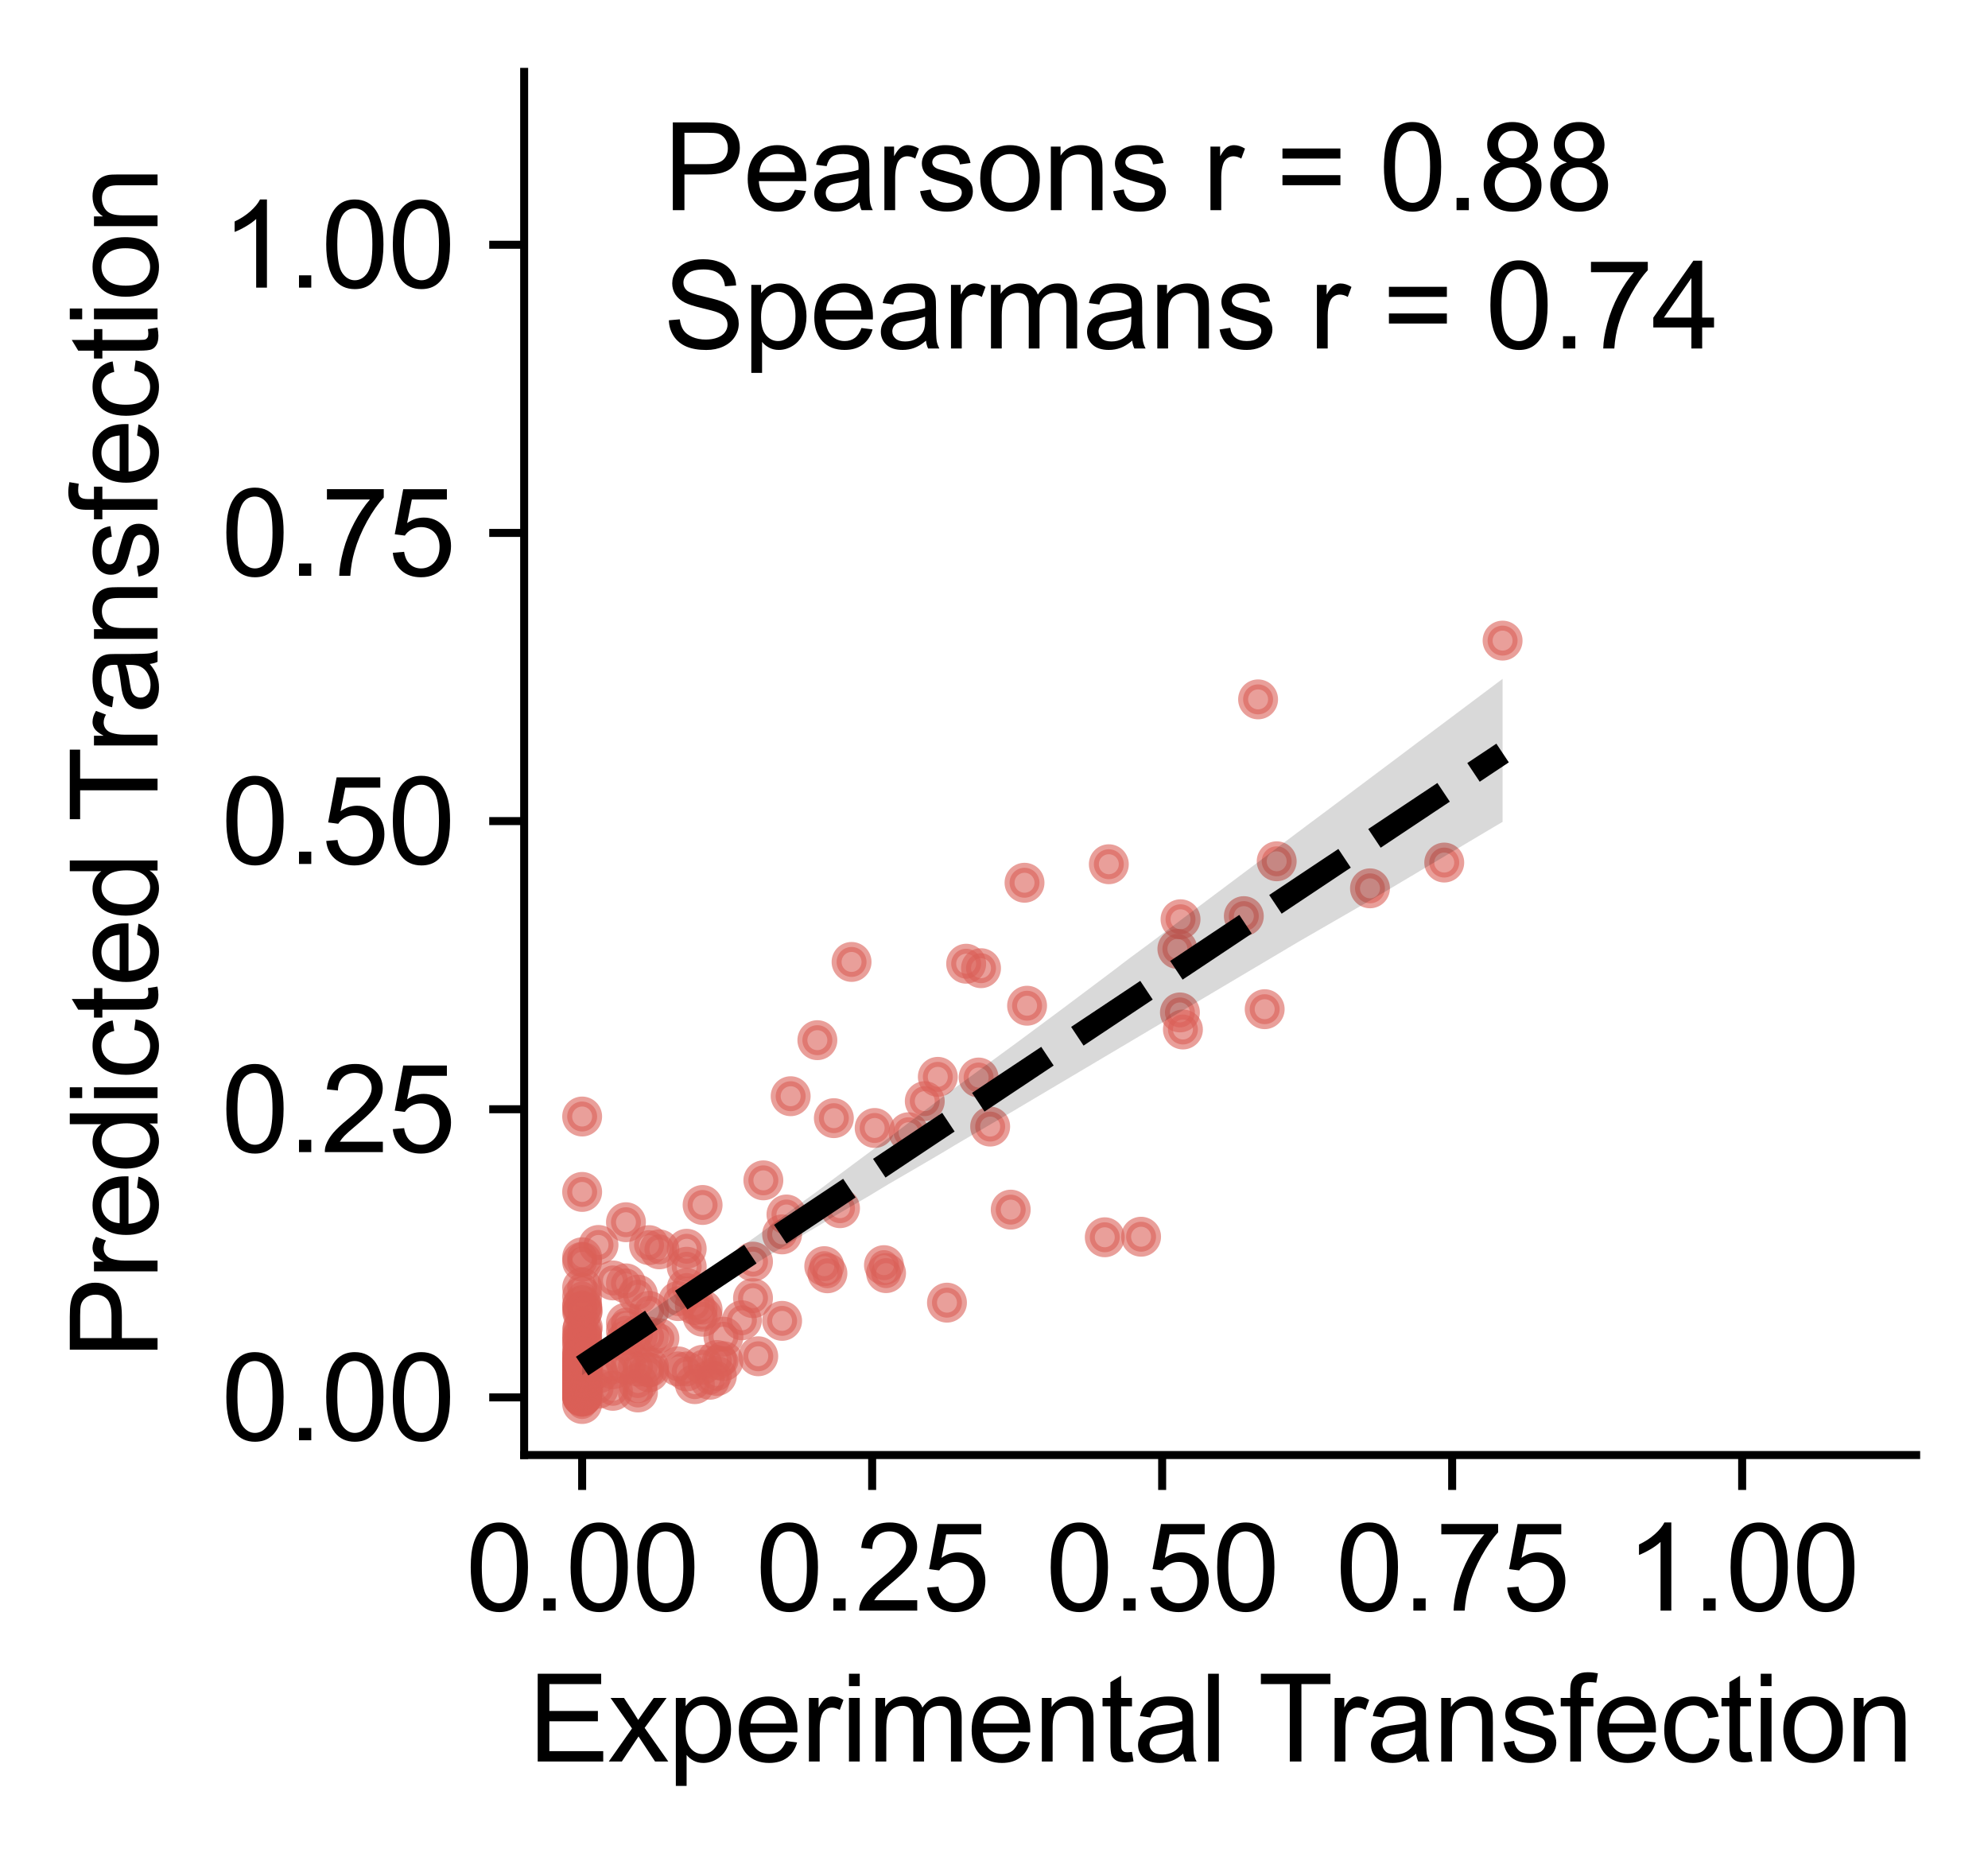 <?xml version="1.0" encoding="utf-8" standalone="no"?>
<!DOCTYPE svg PUBLIC "-//W3C//DTD SVG 1.1//EN"
  "http://www.w3.org/Graphics/SVG/1.1/DTD/svg11.dtd">
<svg xmlns:xlink="http://www.w3.org/1999/xlink" width="199.227pt" height="186.095pt" viewBox="0 0 199.227 186.095" xmlns="http://www.w3.org/2000/svg" version="1.1">
 <defs>
  <style type="text/css">*{stroke-linejoin: round; stroke-linecap: butt}</style>
 </defs>
 <g id="figure_1">
  <g id="patch_1">
   <path d="M 0 186.095 
L 199.227 186.095 
L 199.227 0 
L 0 0 
L 0 186.095 
z
" style="fill: none"/>
  </g>
  <g id="axes_1">
   <g id="patch_2">
    <path d="M 52.528 145.8 
L 192.028 145.8 
L 192.028 7.2 
L 52.528 7.2 
L 52.528 145.8 
z
" style="fill: none"/>
   </g>
   <g id="PathCollection_1">
    <defs>
     <path id="md184ac123b" d="M 0 1.5 
C 0.398 1.5 0.779 1.342 1.061 1.061 
C 1.342 0.779 1.5 0.398 1.5 0 
C 1.5 -0.398 1.342 -0.779 1.061 -1.061 
C 0.779 -1.342 0.398 -1.5 0 -1.5 
C -0.398 -1.5 -0.779 -1.342 -1.061 -1.061 
C -1.342 -0.779 -1.5 -0.398 -1.5 0 
C -1.5 0.398 -1.342 0.779 -1.061 1.061 
C -0.779 1.342 -0.398 1.5 0 1.5 
z
" style="stroke: #db5f57; stroke-opacity: 0.6"/>
    </defs>
    <g clip-path="url(#p831e518c09)">
     <use xlink:href="#md184ac123b" x="62.73" y="136.717" style="fill: #db5f57; fill-opacity: 0.6; stroke: #db5f57; stroke-opacity: 0.6"/>
     <use xlink:href="#md184ac123b" x="58.34" y="138.807" style="fill: #db5f57; fill-opacity: 0.6; stroke: #db5f57; stroke-opacity: 0.6"/>
     <use xlink:href="#md184ac123b" x="58.34" y="131.452" style="fill: #db5f57; fill-opacity: 0.6; stroke: #db5f57; stroke-opacity: 0.6"/>
     <use xlink:href="#md184ac123b" x="58.34" y="138.716" style="fill: #db5f57; fill-opacity: 0.6; stroke: #db5f57; stroke-opacity: 0.6"/>
     <use xlink:href="#md184ac123b" x="96.824" y="96.569" style="fill: #db5f57; fill-opacity: 0.6; stroke: #db5f57; stroke-opacity: 0.6"/>
     <use xlink:href="#md184ac123b" x="72.501" y="133.942" style="fill: #db5f57; fill-opacity: 0.6; stroke: #db5f57; stroke-opacity: 0.6"/>
     <use xlink:href="#md184ac123b" x="58.34" y="139.327" style="fill: #db5f57; fill-opacity: 0.6; stroke: #db5f57; stroke-opacity: 0.6"/>
     <use xlink:href="#md184ac123b" x="58.34" y="130.784" style="fill: #db5f57; fill-opacity: 0.6; stroke: #db5f57; stroke-opacity: 0.6"/>
     <use xlink:href="#md184ac123b" x="102.672" y="88.454" style="fill: #db5f57; fill-opacity: 0.6; stroke: #db5f57; stroke-opacity: 0.6"/>
     <use xlink:href="#md184ac123b" x="58.34" y="138.849" style="fill: #db5f57; fill-opacity: 0.6; stroke: #db5f57; stroke-opacity: 0.6"/>
     <use xlink:href="#md184ac123b" x="58.34" y="138.057" style="fill: #db5f57; fill-opacity: 0.6; stroke: #db5f57; stroke-opacity: 0.6"/>
     <use xlink:href="#md184ac123b" x="58.34" y="137.008" style="fill: #db5f57; fill-opacity: 0.6; stroke: #db5f57; stroke-opacity: 0.6"/>
     <use xlink:href="#md184ac123b" x="58.4" y="131.359" style="fill: #db5f57; fill-opacity: 0.6; stroke: #db5f57; stroke-opacity: 0.6"/>
     <use xlink:href="#md184ac123b" x="58.34" y="137.63" style="fill: #db5f57; fill-opacity: 0.6; stroke: #db5f57; stroke-opacity: 0.6"/>
     <use xlink:href="#md184ac123b" x="63.932" y="138.587" style="fill: #db5f57; fill-opacity: 0.6; stroke: #db5f57; stroke-opacity: 0.6"/>
     <use xlink:href="#md184ac123b" x="58.34" y="125.982" style="fill: #db5f57; fill-opacity: 0.6; stroke: #db5f57; stroke-opacity: 0.6"/>
     <use xlink:href="#md184ac123b" x="58.34" y="139.646" style="fill: #db5f57; fill-opacity: 0.6; stroke: #db5f57; stroke-opacity: 0.6"/>
     <use xlink:href="#md184ac123b" x="76.5" y="118.275" style="fill: #db5f57; fill-opacity: 0.6; stroke: #db5f57; stroke-opacity: 0.6"/>
     <use xlink:href="#md184ac123b" x="65.045" y="137.503" style="fill: #db5f57; fill-opacity: 0.6; stroke: #db5f57; stroke-opacity: 0.6"/>
     <use xlink:href="#md184ac123b" x="58.34" y="135.596" style="fill: #db5f57; fill-opacity: 0.6; stroke: #db5f57; stroke-opacity: 0.6"/>
     <use xlink:href="#md184ac123b" x="58.34" y="136.782" style="fill: #db5f57; fill-opacity: 0.6; stroke: #db5f57; stroke-opacity: 0.6"/>
     <use xlink:href="#md184ac123b" x="58.34" y="137.074" style="fill: #db5f57; fill-opacity: 0.6; stroke: #db5f57; stroke-opacity: 0.6"/>
     <use xlink:href="#md184ac123b" x="58.34" y="136.504" style="fill: #db5f57; fill-opacity: 0.6; stroke: #db5f57; stroke-opacity: 0.6"/>
     <use xlink:href="#md184ac123b" x="58.34" y="126.431" style="fill: #db5f57; fill-opacity: 0.6; stroke: #db5f57; stroke-opacity: 0.6"/>
     <use xlink:href="#md184ac123b" x="74.35" y="132.299" style="fill: #db5f57; fill-opacity: 0.6; stroke: #db5f57; stroke-opacity: 0.6"/>
     <use xlink:href="#md184ac123b" x="58.34" y="136.483" style="fill: #db5f57; fill-opacity: 0.6; stroke: #db5f57; stroke-opacity: 0.6"/>
     <use xlink:href="#md184ac123b" x="71.84" y="136.276" style="fill: #db5f57; fill-opacity: 0.6; stroke: #db5f57; stroke-opacity: 0.6"/>
     <use xlink:href="#md184ac123b" x="78.815" y="121.696" style="fill: #db5f57; fill-opacity: 0.6; stroke: #db5f57; stroke-opacity: 0.6"/>
     <use xlink:href="#md184ac123b" x="66.082" y="134.102" style="fill: #db5f57; fill-opacity: 0.6; stroke: #db5f57; stroke-opacity: 0.6"/>
     <use xlink:href="#md184ac123b" x="58.34" y="136.338" style="fill: #db5f57; fill-opacity: 0.6; stroke: #db5f57; stroke-opacity: 0.6"/>
     <use xlink:href="#md184ac123b" x="58.34" y="136.911" style="fill: #db5f57; fill-opacity: 0.6; stroke: #db5f57; stroke-opacity: 0.6"/>
     <use xlink:href="#md184ac123b" x="118.547" y="103.159" style="fill: #db5f57; fill-opacity: 0.6; stroke: #db5f57; stroke-opacity: 0.6"/>
     <use xlink:href="#md184ac123b" x="63.932" y="133.783" style="fill: #db5f57; fill-opacity: 0.6; stroke: #db5f57; stroke-opacity: 0.6"/>
     <use xlink:href="#md184ac123b" x="69.63" y="138.697" style="fill: #db5f57; fill-opacity: 0.6; stroke: #db5f57; stroke-opacity: 0.6"/>
     <use xlink:href="#md184ac123b" x="58.34" y="139.96" style="fill: #db5f57; fill-opacity: 0.6; stroke: #db5f57; stroke-opacity: 0.6"/>
     <use xlink:href="#md184ac123b" x="58.34" y="139.269" style="fill: #db5f57; fill-opacity: 0.6; stroke: #db5f57; stroke-opacity: 0.6"/>
     <use xlink:href="#md184ac123b" x="58.34" y="139.359" style="fill: #db5f57; fill-opacity: 0.6; stroke: #db5f57; stroke-opacity: 0.6"/>
     <use xlink:href="#md184ac123b" x="98.313" y="97.016" style="fill: #db5f57; fill-opacity: 0.6; stroke: #db5f57; stroke-opacity: 0.6"/>
     <use xlink:href="#md184ac123b" x="88.797" y="127.572" style="fill: #db5f57; fill-opacity: 0.6; stroke: #db5f57; stroke-opacity: 0.6"/>
     <use xlink:href="#md184ac123b" x="81.912" y="104.229" style="fill: #db5f57; fill-opacity: 0.6; stroke: #db5f57; stroke-opacity: 0.6"/>
     <use xlink:href="#md184ac123b" x="61.422" y="139.367" style="fill: #db5f57; fill-opacity: 0.6; stroke: #db5f57; stroke-opacity: 0.6"/>
     <use xlink:href="#md184ac123b" x="75.989" y="135.903" style="fill: #db5f57; fill-opacity: 0.6; stroke: #db5f57; stroke-opacity: 0.6"/>
     <use xlink:href="#md184ac123b" x="58.34" y="136.466" style="fill: #db5f57; fill-opacity: 0.6; stroke: #db5f57; stroke-opacity: 0.6"/>
     <use xlink:href="#md184ac123b" x="58.34" y="139.799" style="fill: #db5f57; fill-opacity: 0.6; stroke: #db5f57; stroke-opacity: 0.6"/>
     <use xlink:href="#md184ac123b" x="58.34" y="138.487" style="fill: #db5f57; fill-opacity: 0.6; stroke: #db5f57; stroke-opacity: 0.6"/>
     <use xlink:href="#md184ac123b" x="67.961" y="130.376" style="fill: #db5f57; fill-opacity: 0.6; stroke: #db5f57; stroke-opacity: 0.6"/>
     <use xlink:href="#md184ac123b" x="62.73" y="122.471" style="fill: #db5f57; fill-opacity: 0.6; stroke: #db5f57; stroke-opacity: 0.6"/>
     <use xlink:href="#md184ac123b" x="58.34" y="138.884" style="fill: #db5f57; fill-opacity: 0.6; stroke: #db5f57; stroke-opacity: 0.6"/>
     <use xlink:href="#md184ac123b" x="58.34" y="135.44" style="fill: #db5f57; fill-opacity: 0.6; stroke: #db5f57; stroke-opacity: 0.6"/>
     <use xlink:href="#md184ac123b" x="70.411" y="136.758" style="fill: #db5f57; fill-opacity: 0.6; stroke: #db5f57; stroke-opacity: 0.6"/>
     <use xlink:href="#md184ac123b" x="118.307" y="92.113" style="fill: #db5f57; fill-opacity: 0.6; stroke: #db5f57; stroke-opacity: 0.6"/>
     <use xlink:href="#md184ac123b" x="58.34" y="137.827" style="fill: #db5f57; fill-opacity: 0.6; stroke: #db5f57; stroke-opacity: 0.6"/>
     <use xlink:href="#md184ac123b" x="83.565" y="112.044" style="fill: #db5f57; fill-opacity: 0.6; stroke: #db5f57; stroke-opacity: 0.6"/>
     <use xlink:href="#md184ac123b" x="75.463" y="130.077" style="fill: #db5f57; fill-opacity: 0.6; stroke: #db5f57; stroke-opacity: 0.6"/>
     <use xlink:href="#md184ac123b" x="58.34" y="111.879" style="fill: #db5f57; fill-opacity: 0.6; stroke: #db5f57; stroke-opacity: 0.6"/>
     <use xlink:href="#md184ac123b" x="70.411" y="131.228" style="fill: #db5f57; fill-opacity: 0.6; stroke: #db5f57; stroke-opacity: 0.6"/>
     <use xlink:href="#md184ac123b" x="63.932" y="136.946" style="fill: #db5f57; fill-opacity: 0.6; stroke: #db5f57; stroke-opacity: 0.6"/>
     <use xlink:href="#md184ac123b" x="58.34" y="138.113" style="fill: #db5f57; fill-opacity: 0.6; stroke: #db5f57; stroke-opacity: 0.6"/>
     <use xlink:href="#md184ac123b" x="70.411" y="120.743" style="fill: #db5f57; fill-opacity: 0.6; stroke: #db5f57; stroke-opacity: 0.6"/>
     <use xlink:href="#md184ac123b" x="111.121" y="86.6" style="fill: #db5f57; fill-opacity: 0.6; stroke: #db5f57; stroke-opacity: 0.6"/>
     <use xlink:href="#md184ac123b" x="58.34" y="138.691" style="fill: #db5f57; fill-opacity: 0.6; stroke: #db5f57; stroke-opacity: 0.6"/>
     <use xlink:href="#md184ac123b" x="87.654" y="113.028" style="fill: #db5f57; fill-opacity: 0.6; stroke: #db5f57; stroke-opacity: 0.6"/>
     <use xlink:href="#md184ac123b" x="82.919" y="127.588" style="fill: #db5f57; fill-opacity: 0.6; stroke: #db5f57; stroke-opacity: 0.6"/>
     <use xlink:href="#md184ac123b" x="58.4" y="139.056" style="fill: #db5f57; fill-opacity: 0.6; stroke: #db5f57; stroke-opacity: 0.6"/>
     <use xlink:href="#md184ac123b" x="126.74" y="101.125" style="fill: #db5f57; fill-opacity: 0.6; stroke: #db5f57; stroke-opacity: 0.6"/>
     <use xlink:href="#md184ac123b" x="58.34" y="137.308" style="fill: #db5f57; fill-opacity: 0.6; stroke: #db5f57; stroke-opacity: 0.6"/>
     <use xlink:href="#md184ac123b" x="61.422" y="137.205" style="fill: #db5f57; fill-opacity: 0.6; stroke: #db5f57; stroke-opacity: 0.6"/>
     <use xlink:href="#md184ac123b" x="67.961" y="136.917" style="fill: #db5f57; fill-opacity: 0.6; stroke: #db5f57; stroke-opacity: 0.6"/>
     <use xlink:href="#md184ac123b" x="58.34" y="134.786" style="fill: #db5f57; fill-opacity: 0.6; stroke: #db5f57; stroke-opacity: 0.6"/>
     <use xlink:href="#md184ac123b" x="137.293" y="89.014" style="fill: #db5f57; fill-opacity: 0.6; stroke: #db5f57; stroke-opacity: 0.6"/>
     <use xlink:href="#md184ac123b" x="58.4" y="133.01" style="fill: #db5f57; fill-opacity: 0.6; stroke: #db5f57; stroke-opacity: 0.6"/>
     <use xlink:href="#md184ac123b" x="70.411" y="131.941" style="fill: #db5f57; fill-opacity: 0.6; stroke: #db5f57; stroke-opacity: 0.6"/>
     <use xlink:href="#md184ac123b" x="102.928" y="100.777" style="fill: #db5f57; fill-opacity: 0.6; stroke: #db5f57; stroke-opacity: 0.6"/>
     <use xlink:href="#md184ac123b" x="58.34" y="139.08" style="fill: #db5f57; fill-opacity: 0.6; stroke: #db5f57; stroke-opacity: 0.6"/>
     <use xlink:href="#md184ac123b" x="58.34" y="139.949" style="fill: #db5f57; fill-opacity: 0.6; stroke: #db5f57; stroke-opacity: 0.6"/>
     <use xlink:href="#md184ac123b" x="75.463" y="126.421" style="fill: #db5f57; fill-opacity: 0.6; stroke: #db5f57; stroke-opacity: 0.6"/>
     <use xlink:href="#md184ac123b" x="58.34" y="139.549" style="fill: #db5f57; fill-opacity: 0.6; stroke: #db5f57; stroke-opacity: 0.6"/>
     <use xlink:href="#md184ac123b" x="58.34" y="138.121" style="fill: #db5f57; fill-opacity: 0.6; stroke: #db5f57; stroke-opacity: 0.6"/>
     <use xlink:href="#md184ac123b" x="58.34" y="138.416" style="fill: #db5f57; fill-opacity: 0.6; stroke: #db5f57; stroke-opacity: 0.6"/>
     <use xlink:href="#md184ac123b" x="58.34" y="134.072" style="fill: #db5f57; fill-opacity: 0.6; stroke: #db5f57; stroke-opacity: 0.6"/>
     <use xlink:href="#md184ac123b" x="118.246" y="101.448" style="fill: #db5f57; fill-opacity: 0.6; stroke: #db5f57; stroke-opacity: 0.6"/>
     <use xlink:href="#md184ac123b" x="59.979" y="139.149" style="fill: #db5f57; fill-opacity: 0.6; stroke: #db5f57; stroke-opacity: 0.6"/>
     <use xlink:href="#md184ac123b" x="58.34" y="138.901" style="fill: #db5f57; fill-opacity: 0.6; stroke: #db5f57; stroke-opacity: 0.6"/>
     <use xlink:href="#md184ac123b" x="150.582" y="64.192" style="fill: #db5f57; fill-opacity: 0.6; stroke: #db5f57; stroke-opacity: 0.6"/>
     <use xlink:href="#md184ac123b" x="98.072" y="107.972" style="fill: #db5f57; fill-opacity: 0.6; stroke: #db5f57; stroke-opacity: 0.6"/>
     <use xlink:href="#md184ac123b" x="58.4" y="136.852" style="fill: #db5f57; fill-opacity: 0.6; stroke: #db5f57; stroke-opacity: 0.6"/>
     <use xlink:href="#md184ac123b" x="58.34" y="139.911" style="fill: #db5f57; fill-opacity: 0.6; stroke: #db5f57; stroke-opacity: 0.6"/>
     <use xlink:href="#md184ac123b" x="58.34" y="139.234" style="fill: #db5f57; fill-opacity: 0.6; stroke: #db5f57; stroke-opacity: 0.6"/>
     <use xlink:href="#md184ac123b" x="58.34" y="129.911" style="fill: #db5f57; fill-opacity: 0.6; stroke: #db5f57; stroke-opacity: 0.6"/>
     <use xlink:href="#md184ac123b" x="93.983" y="107.904" style="fill: #db5f57; fill-opacity: 0.6; stroke: #db5f57; stroke-opacity: 0.6"/>
     <use xlink:href="#md184ac123b" x="92.675" y="110.338" style="fill: #db5f57; fill-opacity: 0.6; stroke: #db5f57; stroke-opacity: 0.6"/>
     <use xlink:href="#md184ac123b" x="58.34" y="135.887" style="fill: #db5f57; fill-opacity: 0.6; stroke: #db5f57; stroke-opacity: 0.6"/>
     <use xlink:href="#md184ac123b" x="69.63" y="130.77" style="fill: #db5f57; fill-opacity: 0.6; stroke: #db5f57; stroke-opacity: 0.6"/>
     <use xlink:href="#md184ac123b" x="88.586" y="126.772" style="fill: #db5f57; fill-opacity: 0.6; stroke: #db5f57; stroke-opacity: 0.6"/>
     <use xlink:href="#md184ac123b" x="71.133" y="138.258" style="fill: #db5f57; fill-opacity: 0.6; stroke: #db5f57; stroke-opacity: 0.6"/>
     <use xlink:href="#md184ac123b" x="58.34" y="139.817" style="fill: #db5f57; fill-opacity: 0.6; stroke: #db5f57; stroke-opacity: 0.6"/>
     <use xlink:href="#md184ac123b" x="126.079" y="70.08" style="fill: #db5f57; fill-opacity: 0.6; stroke: #db5f57; stroke-opacity: 0.6"/>
     <use xlink:href="#md184ac123b" x="68.818" y="129.067" style="fill: #db5f57; fill-opacity: 0.6; stroke: #db5f57; stroke-opacity: 0.6"/>
     <use xlink:href="#md184ac123b" x="58.4" y="137.874" style="fill: #db5f57; fill-opacity: 0.6; stroke: #db5f57; stroke-opacity: 0.6"/>
     <use xlink:href="#md184ac123b" x="58.34" y="133.286" style="fill: #db5f57; fill-opacity: 0.6; stroke: #db5f57; stroke-opacity: 0.6"/>
     <use xlink:href="#md184ac123b" x="58.34" y="138.942" style="fill: #db5f57; fill-opacity: 0.6; stroke: #db5f57; stroke-opacity: 0.6"/>
     <use xlink:href="#md184ac123b" x="63.932" y="129.728" style="fill: #db5f57; fill-opacity: 0.6; stroke: #db5f57; stroke-opacity: 0.6"/>
     <use xlink:href="#md184ac123b" x="58.34" y="138.857" style="fill: #db5f57; fill-opacity: 0.6; stroke: #db5f57; stroke-opacity: 0.6"/>
     <use xlink:href="#md184ac123b" x="58.34" y="129.007" style="fill: #db5f57; fill-opacity: 0.6; stroke: #db5f57; stroke-opacity: 0.6"/>
     <use xlink:href="#md184ac123b" x="58.34" y="139.853" style="fill: #db5f57; fill-opacity: 0.6; stroke: #db5f57; stroke-opacity: 0.6"/>
     <use xlink:href="#md184ac123b" x="58.34" y="139.612" style="fill: #db5f57; fill-opacity: 0.6; stroke: #db5f57; stroke-opacity: 0.6"/>
     <use xlink:href="#md184ac123b" x="58.34" y="139.21" style="fill: #db5f57; fill-opacity: 0.6; stroke: #db5f57; stroke-opacity: 0.6"/>
     <use xlink:href="#md184ac123b" x="58.34" y="139.546" style="fill: #db5f57; fill-opacity: 0.6; stroke: #db5f57; stroke-opacity: 0.6"/>
     <use xlink:href="#md184ac123b" x="78.379" y="123.691" style="fill: #db5f57; fill-opacity: 0.6; stroke: #db5f57; stroke-opacity: 0.6"/>
     <use xlink:href="#md184ac123b" x="66.082" y="125.19" style="fill: #db5f57; fill-opacity: 0.6; stroke: #db5f57; stroke-opacity: 0.6"/>
     <use xlink:href="#md184ac123b" x="58.34" y="139.068" style="fill: #db5f57; fill-opacity: 0.6; stroke: #db5f57; stroke-opacity: 0.6"/>
     <use xlink:href="#md184ac123b" x="110.715" y="123.979" style="fill: #db5f57; fill-opacity: 0.6; stroke: #db5f57; stroke-opacity: 0.6"/>
     <use xlink:href="#md184ac123b" x="58.34" y="136.458" style="fill: #db5f57; fill-opacity: 0.6; stroke: #db5f57; stroke-opacity: 0.6"/>
     <use xlink:href="#md184ac123b" x="144.735" y="86.431" style="fill: #db5f57; fill-opacity: 0.6; stroke: #db5f57; stroke-opacity: 0.6"/>
     <use xlink:href="#md184ac123b" x="58.34" y="138.072" style="fill: #db5f57; fill-opacity: 0.6; stroke: #db5f57; stroke-opacity: 0.6"/>
     <use xlink:href="#md184ac123b" x="58.34" y="133.845" style="fill: #db5f57; fill-opacity: 0.6; stroke: #db5f57; stroke-opacity: 0.6"/>
     <use xlink:href="#md184ac123b" x="62.73" y="132.531" style="fill: #db5f57; fill-opacity: 0.6; stroke: #db5f57; stroke-opacity: 0.6"/>
     <use xlink:href="#md184ac123b" x="117.991" y="95.086" style="fill: #db5f57; fill-opacity: 0.6; stroke: #db5f57; stroke-opacity: 0.6"/>
     <use xlink:href="#md184ac123b" x="101.289" y="121.21" style="fill: #db5f57; fill-opacity: 0.6; stroke: #db5f57; stroke-opacity: 0.6"/>
     <use xlink:href="#md184ac123b" x="58.34" y="137.977" style="fill: #db5f57; fill-opacity: 0.6; stroke: #db5f57; stroke-opacity: 0.6"/>
     <use xlink:href="#md184ac123b" x="59.979" y="137.627" style="fill: #db5f57; fill-opacity: 0.6; stroke: #db5f57; stroke-opacity: 0.6"/>
     <use xlink:href="#md184ac123b" x="68.818" y="125.129" style="fill: #db5f57; fill-opacity: 0.6; stroke: #db5f57; stroke-opacity: 0.6"/>
     <use xlink:href="#md184ac123b" x="58.34" y="139.799" style="fill: #db5f57; fill-opacity: 0.6; stroke: #db5f57; stroke-opacity: 0.6"/>
     <use xlink:href="#md184ac123b" x="68.818" y="126.932" style="fill: #db5f57; fill-opacity: 0.6; stroke: #db5f57; stroke-opacity: 0.6"/>
     <use xlink:href="#md184ac123b" x="82.603" y="126.873" style="fill: #db5f57; fill-opacity: 0.6; stroke: #db5f57; stroke-opacity: 0.6"/>
     <use xlink:href="#md184ac123b" x="58.34" y="139.506" style="fill: #db5f57; fill-opacity: 0.6; stroke: #db5f57; stroke-opacity: 0.6"/>
     <use xlink:href="#md184ac123b" x="58.34" y="140.686" style="fill: #db5f57; fill-opacity: 0.6; stroke: #db5f57; stroke-opacity: 0.6"/>
     <use xlink:href="#md184ac123b" x="65.045" y="124.767" style="fill: #db5f57; fill-opacity: 0.6; stroke: #db5f57; stroke-opacity: 0.6"/>
     <use xlink:href="#md184ac123b" x="58.34" y="119.435" style="fill: #db5f57; fill-opacity: 0.6; stroke: #db5f57; stroke-opacity: 0.6"/>
     <use xlink:href="#md184ac123b" x="61.422" y="128.305" style="fill: #db5f57; fill-opacity: 0.6; stroke: #db5f57; stroke-opacity: 0.6"/>
     <use xlink:href="#md184ac123b" x="84.182" y="121.065" style="fill: #db5f57; fill-opacity: 0.6; stroke: #db5f57; stroke-opacity: 0.6"/>
     <use xlink:href="#md184ac123b" x="58.34" y="137.188" style="fill: #db5f57; fill-opacity: 0.6; stroke: #db5f57; stroke-opacity: 0.6"/>
     <use xlink:href="#md184ac123b" x="58.34" y="138.093" style="fill: #db5f57; fill-opacity: 0.6; stroke: #db5f57; stroke-opacity: 0.6"/>
     <use xlink:href="#md184ac123b" x="62.73" y="134.323" style="fill: #db5f57; fill-opacity: 0.6; stroke: #db5f57; stroke-opacity: 0.6"/>
     <use xlink:href="#md184ac123b" x="91.052" y="113.454" style="fill: #db5f57; fill-opacity: 0.6; stroke: #db5f57; stroke-opacity: 0.6"/>
     <use xlink:href="#md184ac123b" x="59.979" y="124.749" style="fill: #db5f57; fill-opacity: 0.6; stroke: #db5f57; stroke-opacity: 0.6"/>
     <use xlink:href="#md184ac123b" x="99.23" y="112.887" style="fill: #db5f57; fill-opacity: 0.6; stroke: #db5f57; stroke-opacity: 0.6"/>
     <use xlink:href="#md184ac123b" x="62.73" y="133.351" style="fill: #db5f57; fill-opacity: 0.6; stroke: #db5f57; stroke-opacity: 0.6"/>
     <use xlink:href="#md184ac123b" x="65.045" y="133.932" style="fill: #db5f57; fill-opacity: 0.6; stroke: #db5f57; stroke-opacity: 0.6"/>
     <use xlink:href="#md184ac123b" x="58.34" y="138.094" style="fill: #db5f57; fill-opacity: 0.6; stroke: #db5f57; stroke-opacity: 0.6"/>
     <use xlink:href="#md184ac123b" x="58.34" y="138.58" style="fill: #db5f57; fill-opacity: 0.6; stroke: #db5f57; stroke-opacity: 0.6"/>
     <use xlink:href="#md184ac123b" x="65.045" y="131.352" style="fill: #db5f57; fill-opacity: 0.6; stroke: #db5f57; stroke-opacity: 0.6"/>
     <use xlink:href="#md184ac123b" x="71.84" y="137.878" style="fill: #db5f57; fill-opacity: 0.6; stroke: #db5f57; stroke-opacity: 0.6"/>
     <use xlink:href="#md184ac123b" x="124.65" y="91.799" style="fill: #db5f57; fill-opacity: 0.6; stroke: #db5f57; stroke-opacity: 0.6"/>
     <use xlink:href="#md184ac123b" x="58.34" y="137.483" style="fill: #db5f57; fill-opacity: 0.6; stroke: #db5f57; stroke-opacity: 0.6"/>
     <use xlink:href="#md184ac123b" x="85.339" y="96.389" style="fill: #db5f57; fill-opacity: 0.6; stroke: #db5f57; stroke-opacity: 0.6"/>
     <use xlink:href="#md184ac123b" x="72.501" y="136.395" style="fill: #db5f57; fill-opacity: 0.6; stroke: #db5f57; stroke-opacity: 0.6"/>
     <use xlink:href="#md184ac123b" x="58.34" y="130.922" style="fill: #db5f57; fill-opacity: 0.6; stroke: #db5f57; stroke-opacity: 0.6"/>
     <use xlink:href="#md184ac123b" x="58.4" y="137.958" style="fill: #db5f57; fill-opacity: 0.6; stroke: #db5f57; stroke-opacity: 0.6"/>
     <use xlink:href="#md184ac123b" x="78.379" y="132.355" style="fill: #db5f57; fill-opacity: 0.6; stroke: #db5f57; stroke-opacity: 0.6"/>
     <use xlink:href="#md184ac123b" x="62.73" y="128.598" style="fill: #db5f57; fill-opacity: 0.6; stroke: #db5f57; stroke-opacity: 0.6"/>
     <use xlink:href="#md184ac123b" x="58.34" y="136.92" style="fill: #db5f57; fill-opacity: 0.6; stroke: #db5f57; stroke-opacity: 0.6"/>
     <use xlink:href="#md184ac123b" x="94.9" y="130.531" style="fill: #db5f57; fill-opacity: 0.6; stroke: #db5f57; stroke-opacity: 0.6"/>
     <use xlink:href="#md184ac123b" x="114.353" y="123.924" style="fill: #db5f57; fill-opacity: 0.6; stroke: #db5f57; stroke-opacity: 0.6"/>
     <use xlink:href="#md184ac123b" x="58.34" y="134.456" style="fill: #db5f57; fill-opacity: 0.6; stroke: #db5f57; stroke-opacity: 0.6"/>
     <use xlink:href="#md184ac123b" x="63.932" y="139.531" style="fill: #db5f57; fill-opacity: 0.6; stroke: #db5f57; stroke-opacity: 0.6"/>
     <use xlink:href="#md184ac123b" x="58.34" y="137.851" style="fill: #db5f57; fill-opacity: 0.6; stroke: #db5f57; stroke-opacity: 0.6"/>
     <use xlink:href="#md184ac123b" x="68.818" y="137.422" style="fill: #db5f57; fill-opacity: 0.6; stroke: #db5f57; stroke-opacity: 0.6"/>
     <use xlink:href="#md184ac123b" x="65.045" y="137.025" style="fill: #db5f57; fill-opacity: 0.6; stroke: #db5f57; stroke-opacity: 0.6"/>
     <use xlink:href="#md184ac123b" x="58.34" y="135.95" style="fill: #db5f57; fill-opacity: 0.6; stroke: #db5f57; stroke-opacity: 0.6"/>
     <use xlink:href="#md184ac123b" x="79.236" y="109.845" style="fill: #db5f57; fill-opacity: 0.6; stroke: #db5f57; stroke-opacity: 0.6"/>
     <use xlink:href="#md184ac123b" x="127.943" y="86.304" style="fill: #db5f57; fill-opacity: 0.6; stroke: #db5f57; stroke-opacity: 0.6"/>
    </g>
   </g>
   <g id="PolyCollection_1">
    <path d="M 58.34 135.869 
L 58.34 137.798 
L 59.272 137.15 
L 60.203 136.526 
L 61.135 135.914 
L 62.067 135.3 
L 62.999 134.679 
L 63.93 134.047 
L 64.862 133.454 
L 65.794 132.856 
L 66.726 132.24 
L 67.657 131.662 
L 68.589 131.088 
L 69.521 130.512 
L 70.453 129.921 
L 71.384 129.343 
L 72.316 128.758 
L 73.248 128.149 
L 74.18 127.578 
L 75.111 127.013 
L 76.043 126.424 
L 76.975 125.843 
L 77.907 125.278 
L 78.838 124.724 
L 79.77 124.167 
L 80.702 123.608 
L 81.634 123.062 
L 82.565 122.505 
L 83.497 121.935 
L 84.429 121.391 
L 85.36 120.846 
L 86.292 120.304 
L 87.224 119.759 
L 88.156 119.19 
L 89.087 118.63 
L 90.019 118.089 
L 90.951 117.547 
L 91.883 117.006 
L 92.814 116.461 
L 93.746 115.915 
L 94.678 115.366 
L 95.61 114.801 
L 96.541 114.251 
L 97.473 113.708 
L 98.405 113.165 
L 99.337 112.622 
L 100.268 112.079 
L 101.2 111.532 
L 102.132 110.98 
L 103.064 110.427 
L 103.995 109.874 
L 104.927 109.322 
L 105.859 108.769 
L 106.791 108.217 
L 107.722 107.664 
L 108.654 107.111 
L 109.586 106.559 
L 110.517 106.006 
L 111.449 105.453 
L 112.381 104.901 
L 113.313 104.348 
L 114.244 103.796 
L 115.176 103.243 
L 116.108 102.69 
L 117.04 102.137 
L 117.971 101.584 
L 118.903 101.031 
L 119.835 100.479 
L 120.767 99.926 
L 121.698 99.373 
L 122.63 98.82 
L 123.562 98.267 
L 124.494 97.714 
L 125.425 97.161 
L 126.357 96.608 
L 127.289 96.055 
L 128.221 95.502 
L 129.152 94.949 
L 130.084 94.396 
L 131.016 93.857 
L 131.948 93.319 
L 132.879 92.782 
L 133.811 92.245 
L 134.743 91.707 
L 135.674 91.17 
L 136.606 90.633 
L 137.538 90.095 
L 138.47 89.548 
L 139.401 88.995 
L 140.333 88.441 
L 141.265 87.887 
L 142.197 87.333 
L 143.128 86.779 
L 144.06 86.225 
L 144.992 85.672 
L 145.924 85.118 
L 146.855 84.564 
L 147.787 84.01 
L 148.719 83.456 
L 149.651 82.902 
L 150.582 82.354 
L 150.582 68.022 
L 150.582 68.022 
L 149.651 68.72 
L 148.719 69.419 
L 147.787 70.117 
L 146.855 70.816 
L 145.924 71.514 
L 144.992 72.213 
L 144.06 72.911 
L 143.128 73.61 
L 142.197 74.3 
L 141.265 75.002 
L 140.333 75.704 
L 139.401 76.402 
L 138.47 77.1 
L 137.538 77.799 
L 136.606 78.497 
L 135.674 79.196 
L 134.743 79.894 
L 133.811 80.592 
L 132.879 81.291 
L 131.948 81.984 
L 131.016 82.677 
L 130.084 83.378 
L 129.152 84.08 
L 128.221 84.782 
L 127.289 85.48 
L 126.357 86.178 
L 125.425 86.876 
L 124.494 87.574 
L 123.562 88.272 
L 122.63 88.97 
L 121.698 89.668 
L 120.767 90.366 
L 119.835 91.064 
L 118.903 91.763 
L 117.971 92.461 
L 117.04 93.159 
L 116.108 93.858 
L 115.176 94.556 
L 114.244 95.244 
L 113.313 95.929 
L 112.381 96.634 
L 111.449 97.348 
L 110.517 98.048 
L 109.586 98.747 
L 108.654 99.445 
L 107.722 100.144 
L 106.791 100.842 
L 105.859 101.537 
L 104.927 102.228 
L 103.995 102.92 
L 103.064 103.612 
L 102.132 104.303 
L 101.2 104.986 
L 100.268 105.666 
L 99.337 106.348 
L 98.405 107.03 
L 97.473 107.712 
L 96.541 108.394 
L 95.61 109.075 
L 94.678 109.758 
L 93.746 110.464 
L 92.814 111.17 
L 91.883 111.876 
L 90.951 112.583 
L 90.019 113.297 
L 89.087 114.001 
L 88.156 114.693 
L 87.224 115.386 
L 86.292 116.078 
L 85.36 116.771 
L 84.429 117.464 
L 83.497 118.157 
L 82.565 118.877 
L 81.634 119.565 
L 80.702 120.237 
L 79.77 120.927 
L 78.838 121.62 
L 77.907 122.32 
L 76.975 123.005 
L 76.043 123.693 
L 75.111 124.349 
L 74.18 125.01 
L 73.248 125.706 
L 72.316 126.381 
L 71.384 127.049 
L 70.453 127.716 
L 69.521 128.384 
L 68.589 129.049 
L 67.657 129.717 
L 66.726 130.311 
L 65.794 130.96 
L 64.862 131.579 
L 63.93 132.219 
L 62.999 132.834 
L 62.067 133.438 
L 61.135 134.055 
L 60.203 134.659 
L 59.272 135.248 
L 58.34 135.869 
z
" clip-path="url(#p831e518c09)" style="fill-opacity: 0.15"/>
   </g>
   <g id="matplotlib.axis_1">
    <g id="xtick_1">
     <g id="line2d_1">
      <defs>
       <path id="m18b1da2bc3" d="M 0 0 
L 0 3.5 
" style="stroke: #000000; stroke-width: 0.8"/>
      </defs>
      <g>
       <use xlink:href="#m18b1da2bc3" x="58.34" y="145.8" style="stroke: #000000; stroke-width: 0.8"/>
      </g>
     </g>
     <g id="text_1">
      <!-- 0.00 -->
      <g transform="translate(46.663 161.389) scale(0.12 -0.12)">
       <defs>
        <path id="ArialMT-30" d="M 266 2259 
Q 266 3072 433 3567 
Q 600 4063 929 4331 
Q 1259 4600 1759 4600 
Q 2128 4600 2406 4451 
Q 2684 4303 2865 4023 
Q 3047 3744 3150 3342 
Q 3253 2941 3253 2259 
Q 3253 1453 3087 958 
Q 2922 463 2592 192 
Q 2263 -78 1759 -78 
Q 1097 -78 719 397 
Q 266 969 266 2259 
z
M 844 2259 
Q 844 1131 1108 757 
Q 1372 384 1759 384 
Q 2147 384 2411 759 
Q 2675 1134 2675 2259 
Q 2675 3391 2411 3762 
Q 2147 4134 1753 4134 
Q 1366 4134 1134 3806 
Q 844 3388 844 2259 
z
" transform="scale(0.016)"/>
        <path id="ArialMT-2e" d="M 581 0 
L 581 641 
L 1222 641 
L 1222 0 
L 581 0 
z
" transform="scale(0.016)"/>
       </defs>
       <use xlink:href="#ArialMT-30"/>
       <use xlink:href="#ArialMT-2e" x="55.615"/>
       <use xlink:href="#ArialMT-30" x="83.398"/>
       <use xlink:href="#ArialMT-30" x="139.014"/>
      </g>
     </g>
    </g>
    <g id="xtick_2">
     <g id="line2d_2">
      <g>
       <use xlink:href="#m18b1da2bc3" x="87.403" y="145.8" style="stroke: #000000; stroke-width: 0.8"/>
      </g>
     </g>
     <g id="text_2">
      <!-- 0.25 -->
      <g transform="translate(75.726 161.389) scale(0.12 -0.12)">
       <defs>
        <path id="ArialMT-32" d="M 3222 541 
L 3222 0 
L 194 0 
Q 188 203 259 391 
Q 375 700 629 1000 
Q 884 1300 1366 1694 
Q 2113 2306 2375 2664 
Q 2638 3022 2638 3341 
Q 2638 3675 2398 3904 
Q 2159 4134 1775 4134 
Q 1369 4134 1125 3890 
Q 881 3647 878 3216 
L 300 3275 
Q 359 3922 746 4261 
Q 1134 4600 1788 4600 
Q 2447 4600 2831 4234 
Q 3216 3869 3216 3328 
Q 3216 3053 3103 2787 
Q 2991 2522 2730 2228 
Q 2469 1934 1863 1422 
Q 1356 997 1212 845 
Q 1069 694 975 541 
L 3222 541 
z
" transform="scale(0.016)"/>
        <path id="ArialMT-35" d="M 266 1200 
L 856 1250 
Q 922 819 1161 601 
Q 1400 384 1738 384 
Q 2144 384 2425 690 
Q 2706 997 2706 1503 
Q 2706 1984 2436 2262 
Q 2166 2541 1728 2541 
Q 1456 2541 1237 2417 
Q 1019 2294 894 2097 
L 366 2166 
L 809 4519 
L 3088 4519 
L 3088 3981 
L 1259 3981 
L 1013 2750 
Q 1425 3038 1878 3038 
Q 2478 3038 2890 2622 
Q 3303 2206 3303 1553 
Q 3303 931 2941 478 
Q 2500 -78 1738 -78 
Q 1113 -78 717 272 
Q 322 622 266 1200 
z
" transform="scale(0.016)"/>
       </defs>
       <use xlink:href="#ArialMT-30"/>
       <use xlink:href="#ArialMT-2e" x="55.615"/>
       <use xlink:href="#ArialMT-32" x="83.398"/>
       <use xlink:href="#ArialMT-35" x="139.014"/>
      </g>
     </g>
    </g>
    <g id="xtick_3">
     <g id="line2d_3">
      <g>
       <use xlink:href="#m18b1da2bc3" x="116.465" y="145.8" style="stroke: #000000; stroke-width: 0.8"/>
      </g>
     </g>
     <g id="text_3">
      <!-- 0.50 -->
      <g transform="translate(104.788 161.389) scale(0.12 -0.12)">
       <use xlink:href="#ArialMT-30"/>
       <use xlink:href="#ArialMT-2e" x="55.615"/>
       <use xlink:href="#ArialMT-35" x="83.398"/>
       <use xlink:href="#ArialMT-30" x="139.014"/>
      </g>
     </g>
    </g>
    <g id="xtick_4">
     <g id="line2d_4">
      <g>
       <use xlink:href="#m18b1da2bc3" x="145.528" y="145.8" style="stroke: #000000; stroke-width: 0.8"/>
      </g>
     </g>
     <g id="text_4">
      <!-- 0.75 -->
      <g transform="translate(133.851 161.389) scale(0.12 -0.12)">
       <defs>
        <path id="ArialMT-37" d="M 303 3981 
L 303 4522 
L 3269 4522 
L 3269 4084 
Q 2831 3619 2401 2847 
Q 1972 2075 1738 1259 
Q 1569 684 1522 0 
L 944 0 
Q 953 541 1156 1306 
Q 1359 2072 1739 2783 
Q 2119 3494 2547 3981 
L 303 3981 
z
" transform="scale(0.016)"/>
       </defs>
       <use xlink:href="#ArialMT-30"/>
       <use xlink:href="#ArialMT-2e" x="55.615"/>
       <use xlink:href="#ArialMT-37" x="83.398"/>
       <use xlink:href="#ArialMT-35" x="139.014"/>
      </g>
     </g>
    </g>
    <g id="xtick_5">
     <g id="line2d_5">
      <g>
       <use xlink:href="#m18b1da2bc3" x="174.59" y="145.8" style="stroke: #000000; stroke-width: 0.8"/>
      </g>
     </g>
     <g id="text_5">
      <!-- 1.00 -->
      <g transform="translate(162.913 161.389) scale(0.12 -0.12)">
       <defs>
        <path id="ArialMT-31" d="M 2384 0 
L 1822 0 
L 1822 3584 
Q 1619 3391 1289 3197 
Q 959 3003 697 2906 
L 697 3450 
Q 1169 3672 1522 3987 
Q 1875 4303 2022 4600 
L 2384 4600 
L 2384 0 
z
" transform="scale(0.016)"/>
       </defs>
       <use xlink:href="#ArialMT-31"/>
       <use xlink:href="#ArialMT-2e" x="55.615"/>
       <use xlink:href="#ArialMT-30" x="83.398"/>
       <use xlink:href="#ArialMT-30" x="139.014"/>
      </g>
     </g>
    </g>
    <g id="text_6">
     <!-- Experimental Transfection -->
     <g transform="translate(52.915 176.51) scale(0.12 -0.12)">
      <defs>
       <path id="ArialMT-45" d="M 506 0 
L 506 4581 
L 3819 4581 
L 3819 4041 
L 1113 4041 
L 1113 2638 
L 3647 2638 
L 3647 2100 
L 1113 2100 
L 1113 541 
L 3925 541 
L 3925 0 
L 506 0 
z
" transform="scale(0.016)"/>
       <path id="ArialMT-78" d="M 47 0 
L 1259 1725 
L 138 3319 
L 841 3319 
L 1350 2541 
Q 1494 2319 1581 2169 
Q 1719 2375 1834 2534 
L 2394 3319 
L 3066 3319 
L 1919 1756 
L 3153 0 
L 2463 0 
L 1781 1031 
L 1600 1309 
L 728 0 
L 47 0 
z
" transform="scale(0.016)"/>
       <path id="ArialMT-70" d="M 422 -1272 
L 422 3319 
L 934 3319 
L 934 2888 
Q 1116 3141 1344 3267 
Q 1572 3394 1897 3394 
Q 2322 3394 2647 3175 
Q 2972 2956 3137 2557 
Q 3303 2159 3303 1684 
Q 3303 1175 3120 767 
Q 2938 359 2589 142 
Q 2241 -75 1856 -75 
Q 1575 -75 1351 44 
Q 1128 163 984 344 
L 984 -1272 
L 422 -1272 
z
M 931 1641 
Q 931 1000 1190 694 
Q 1450 388 1819 388 
Q 2194 388 2461 705 
Q 2728 1022 2728 1688 
Q 2728 2322 2467 2637 
Q 2206 2953 1844 2953 
Q 1484 2953 1207 2617 
Q 931 2281 931 1641 
z
" transform="scale(0.016)"/>
       <path id="ArialMT-65" d="M 2694 1069 
L 3275 997 
Q 3138 488 2766 206 
Q 2394 -75 1816 -75 
Q 1088 -75 661 373 
Q 234 822 234 1631 
Q 234 2469 665 2931 
Q 1097 3394 1784 3394 
Q 2450 3394 2872 2941 
Q 3294 2488 3294 1666 
Q 3294 1616 3291 1516 
L 816 1516 
Q 847 969 1125 678 
Q 1403 388 1819 388 
Q 2128 388 2347 550 
Q 2566 713 2694 1069 
z
M 847 1978 
L 2700 1978 
Q 2663 2397 2488 2606 
Q 2219 2931 1791 2931 
Q 1403 2931 1139 2672 
Q 875 2413 847 1978 
z
" transform="scale(0.016)"/>
       <path id="ArialMT-72" d="M 416 0 
L 416 3319 
L 922 3319 
L 922 2816 
Q 1116 3169 1280 3281 
Q 1444 3394 1641 3394 
Q 1925 3394 2219 3213 
L 2025 2691 
Q 1819 2813 1613 2813 
Q 1428 2813 1281 2702 
Q 1134 2591 1072 2394 
Q 978 2094 978 1738 
L 978 0 
L 416 0 
z
" transform="scale(0.016)"/>
       <path id="ArialMT-69" d="M 425 3934 
L 425 4581 
L 988 4581 
L 988 3934 
L 425 3934 
z
M 425 0 
L 425 3319 
L 988 3319 
L 988 0 
L 425 0 
z
" transform="scale(0.016)"/>
       <path id="ArialMT-6d" d="M 422 0 
L 422 3319 
L 925 3319 
L 925 2853 
Q 1081 3097 1340 3245 
Q 1600 3394 1931 3394 
Q 2300 3394 2536 3241 
Q 2772 3088 2869 2813 
Q 3263 3394 3894 3394 
Q 4388 3394 4653 3120 
Q 4919 2847 4919 2278 
L 4919 0 
L 4359 0 
L 4359 2091 
Q 4359 2428 4304 2576 
Q 4250 2725 4106 2815 
Q 3963 2906 3769 2906 
Q 3419 2906 3187 2673 
Q 2956 2441 2956 1928 
L 2956 0 
L 2394 0 
L 2394 2156 
Q 2394 2531 2256 2718 
Q 2119 2906 1806 2906 
Q 1569 2906 1367 2781 
Q 1166 2656 1075 2415 
Q 984 2175 984 1722 
L 984 0 
L 422 0 
z
" transform="scale(0.016)"/>
       <path id="ArialMT-6e" d="M 422 0 
L 422 3319 
L 928 3319 
L 928 2847 
Q 1294 3394 1984 3394 
Q 2284 3394 2536 3286 
Q 2788 3178 2913 3003 
Q 3038 2828 3088 2588 
Q 3119 2431 3119 2041 
L 3119 0 
L 2556 0 
L 2556 2019 
Q 2556 2363 2490 2533 
Q 2425 2703 2258 2804 
Q 2091 2906 1866 2906 
Q 1506 2906 1245 2678 
Q 984 2450 984 1813 
L 984 0 
L 422 0 
z
" transform="scale(0.016)"/>
       <path id="ArialMT-74" d="M 1650 503 
L 1731 6 
Q 1494 -44 1306 -44 
Q 1000 -44 831 53 
Q 663 150 594 308 
Q 525 466 525 972 
L 525 2881 
L 113 2881 
L 113 3319 
L 525 3319 
L 525 4141 
L 1084 4478 
L 1084 3319 
L 1650 3319 
L 1650 2881 
L 1084 2881 
L 1084 941 
Q 1084 700 1114 631 
Q 1144 563 1211 522 
Q 1278 481 1403 481 
Q 1497 481 1650 503 
z
" transform="scale(0.016)"/>
       <path id="ArialMT-61" d="M 2588 409 
Q 2275 144 1986 34 
Q 1697 -75 1366 -75 
Q 819 -75 525 192 
Q 231 459 231 875 
Q 231 1119 342 1320 
Q 453 1522 633 1644 
Q 813 1766 1038 1828 
Q 1203 1872 1538 1913 
Q 2219 1994 2541 2106 
Q 2544 2222 2544 2253 
Q 2544 2597 2384 2738 
Q 2169 2928 1744 2928 
Q 1347 2928 1158 2789 
Q 969 2650 878 2297 
L 328 2372 
Q 403 2725 575 2942 
Q 747 3159 1072 3276 
Q 1397 3394 1825 3394 
Q 2250 3394 2515 3294 
Q 2781 3194 2906 3042 
Q 3031 2891 3081 2659 
Q 3109 2516 3109 2141 
L 3109 1391 
Q 3109 606 3145 398 
Q 3181 191 3288 0 
L 2700 0 
Q 2613 175 2588 409 
z
M 2541 1666 
Q 2234 1541 1622 1453 
Q 1275 1403 1131 1340 
Q 988 1278 909 1158 
Q 831 1038 831 891 
Q 831 666 1001 516 
Q 1172 366 1500 366 
Q 1825 366 2078 508 
Q 2331 650 2450 897 
Q 2541 1088 2541 1459 
L 2541 1666 
z
" transform="scale(0.016)"/>
       <path id="ArialMT-6c" d="M 409 0 
L 409 4581 
L 972 4581 
L 972 0 
L 409 0 
z
" transform="scale(0.016)"/>
       <path id="ArialMT-20" transform="scale(0.016)"/>
       <path id="ArialMT-54" d="M 1659 0 
L 1659 4041 
L 150 4041 
L 150 4581 
L 3781 4581 
L 3781 4041 
L 2266 4041 
L 2266 0 
L 1659 0 
z
" transform="scale(0.016)"/>
       <path id="ArialMT-73" d="M 197 991 
L 753 1078 
Q 800 744 1014 566 
Q 1228 388 1613 388 
Q 2000 388 2187 545 
Q 2375 703 2375 916 
Q 2375 1106 2209 1216 
Q 2094 1291 1634 1406 
Q 1016 1563 777 1677 
Q 538 1791 414 1992 
Q 291 2194 291 2438 
Q 291 2659 392 2848 
Q 494 3038 669 3163 
Q 800 3259 1026 3326 
Q 1253 3394 1513 3394 
Q 1903 3394 2198 3281 
Q 2494 3169 2634 2976 
Q 2775 2784 2828 2463 
L 2278 2388 
Q 2241 2644 2061 2787 
Q 1881 2931 1553 2931 
Q 1166 2931 1000 2803 
Q 834 2675 834 2503 
Q 834 2394 903 2306 
Q 972 2216 1119 2156 
Q 1203 2125 1616 2013 
Q 2213 1853 2448 1751 
Q 2684 1650 2818 1456 
Q 2953 1263 2953 975 
Q 2953 694 2789 445 
Q 2625 197 2315 61 
Q 2006 -75 1616 -75 
Q 969 -75 630 194 
Q 291 463 197 991 
z
" transform="scale(0.016)"/>
       <path id="ArialMT-66" d="M 556 0 
L 556 2881 
L 59 2881 
L 59 3319 
L 556 3319 
L 556 3672 
Q 556 4006 616 4169 
Q 697 4388 901 4523 
Q 1106 4659 1475 4659 
Q 1713 4659 2000 4603 
L 1916 4113 
Q 1741 4144 1584 4144 
Q 1328 4144 1222 4034 
Q 1116 3925 1116 3625 
L 1116 3319 
L 1763 3319 
L 1763 2881 
L 1116 2881 
L 1116 0 
L 556 0 
z
" transform="scale(0.016)"/>
       <path id="ArialMT-63" d="M 2588 1216 
L 3141 1144 
Q 3050 572 2676 248 
Q 2303 -75 1759 -75 
Q 1078 -75 664 370 
Q 250 816 250 1647 
Q 250 2184 428 2587 
Q 606 2991 970 3192 
Q 1334 3394 1763 3394 
Q 2303 3394 2647 3120 
Q 2991 2847 3088 2344 
L 2541 2259 
Q 2463 2594 2264 2762 
Q 2066 2931 1784 2931 
Q 1359 2931 1093 2626 
Q 828 2322 828 1663 
Q 828 994 1084 691 
Q 1341 388 1753 388 
Q 2084 388 2306 591 
Q 2528 794 2588 1216 
z
" transform="scale(0.016)"/>
       <path id="ArialMT-6f" d="M 213 1659 
Q 213 2581 725 3025 
Q 1153 3394 1769 3394 
Q 2453 3394 2887 2945 
Q 3322 2497 3322 1706 
Q 3322 1066 3130 698 
Q 2938 331 2570 128 
Q 2203 -75 1769 -75 
Q 1072 -75 642 372 
Q 213 819 213 1659 
z
M 791 1659 
Q 791 1022 1069 705 
Q 1347 388 1769 388 
Q 2188 388 2466 706 
Q 2744 1025 2744 1678 
Q 2744 2294 2464 2611 
Q 2184 2928 1769 2928 
Q 1347 2928 1069 2612 
Q 791 2297 791 1659 
z
" transform="scale(0.016)"/>
      </defs>
      <use xlink:href="#ArialMT-45"/>
      <use xlink:href="#ArialMT-78" x="66.699"/>
      <use xlink:href="#ArialMT-70" x="116.699"/>
      <use xlink:href="#ArialMT-65" x="172.314"/>
      <use xlink:href="#ArialMT-72" x="227.93"/>
      <use xlink:href="#ArialMT-69" x="261.23"/>
      <use xlink:href="#ArialMT-6d" x="283.447"/>
      <use xlink:href="#ArialMT-65" x="366.748"/>
      <use xlink:href="#ArialMT-6e" x="422.363"/>
      <use xlink:href="#ArialMT-74" x="477.979"/>
      <use xlink:href="#ArialMT-61" x="505.762"/>
      <use xlink:href="#ArialMT-6c" x="561.377"/>
      <use xlink:href="#ArialMT-20" x="583.594"/>
      <use xlink:href="#ArialMT-54" x="609.627"/>
      <use xlink:href="#ArialMT-72" x="666.961"/>
      <use xlink:href="#ArialMT-61" x="700.262"/>
      <use xlink:href="#ArialMT-6e" x="755.877"/>
      <use xlink:href="#ArialMT-73" x="811.492"/>
      <use xlink:href="#ArialMT-66" x="861.492"/>
      <use xlink:href="#ArialMT-65" x="889.275"/>
      <use xlink:href="#ArialMT-63" x="944.891"/>
      <use xlink:href="#ArialMT-74" x="994.891"/>
      <use xlink:href="#ArialMT-69" x="1022.674"/>
      <use xlink:href="#ArialMT-6f" x="1044.891"/>
      <use xlink:href="#ArialMT-6e" x="1100.506"/>
     </g>
    </g>
   </g>
   <g id="matplotlib.axis_2">
    <g id="ytick_1">
     <g id="line2d_6">
      <defs>
       <path id="ma0bee75b4f" d="M 0 0 
L -3.5 0 
" style="stroke: #000000; stroke-width: 0.8"/>
      </defs>
      <g>
       <use xlink:href="#ma0bee75b4f" x="52.528" y="140.025" style="stroke: #000000; stroke-width: 0.8"/>
      </g>
     </g>
     <g id="text_7">
      <!-- 0.00 -->
      <g transform="translate(22.174 144.32) scale(0.12 -0.12)">
       <use xlink:href="#ArialMT-30"/>
       <use xlink:href="#ArialMT-2e" x="55.615"/>
       <use xlink:href="#ArialMT-30" x="83.398"/>
       <use xlink:href="#ArialMT-30" x="139.014"/>
      </g>
     </g>
    </g>
    <g id="ytick_2">
     <g id="line2d_7">
      <g>
       <use xlink:href="#ma0bee75b4f" x="52.528" y="111.15" style="stroke: #000000; stroke-width: 0.8"/>
      </g>
     </g>
     <g id="text_8">
      <!-- 0.25 -->
      <g transform="translate(22.174 115.445) scale(0.12 -0.12)">
       <use xlink:href="#ArialMT-30"/>
       <use xlink:href="#ArialMT-2e" x="55.615"/>
       <use xlink:href="#ArialMT-32" x="83.398"/>
       <use xlink:href="#ArialMT-35" x="139.014"/>
      </g>
     </g>
    </g>
    <g id="ytick_3">
     <g id="line2d_8">
      <g>
       <use xlink:href="#ma0bee75b4f" x="52.528" y="82.275" style="stroke: #000000; stroke-width: 0.8"/>
      </g>
     </g>
     <g id="text_9">
      <!-- 0.50 -->
      <g transform="translate(22.174 86.57) scale(0.12 -0.12)">
       <use xlink:href="#ArialMT-30"/>
       <use xlink:href="#ArialMT-2e" x="55.615"/>
       <use xlink:href="#ArialMT-35" x="83.398"/>
       <use xlink:href="#ArialMT-30" x="139.014"/>
      </g>
     </g>
    </g>
    <g id="ytick_4">
     <g id="line2d_9">
      <g>
       <use xlink:href="#ma0bee75b4f" x="52.528" y="53.4" style="stroke: #000000; stroke-width: 0.8"/>
      </g>
     </g>
     <g id="text_10">
      <!-- 0.75 -->
      <g transform="translate(22.174 57.695) scale(0.12 -0.12)">
       <use xlink:href="#ArialMT-30"/>
       <use xlink:href="#ArialMT-2e" x="55.615"/>
       <use xlink:href="#ArialMT-37" x="83.398"/>
       <use xlink:href="#ArialMT-35" x="139.014"/>
      </g>
     </g>
    </g>
    <g id="ytick_5">
     <g id="line2d_10">
      <g>
       <use xlink:href="#ma0bee75b4f" x="52.528" y="24.525" style="stroke: #000000; stroke-width: 0.8"/>
      </g>
     </g>
     <g id="text_11">
      <!-- 1.00 -->
      <g transform="translate(22.174 28.82) scale(0.12 -0.12)">
       <use xlink:href="#ArialMT-31"/>
       <use xlink:href="#ArialMT-2e" x="55.615"/>
       <use xlink:href="#ArialMT-30" x="83.398"/>
       <use xlink:href="#ArialMT-30" x="139.014"/>
      </g>
     </g>
    </g>
    <g id="text_12">
     <!-- Predicted Transfection -->
     <g transform="translate(15.789 136.195) rotate(-90) scale(0.12 -0.12)">
      <defs>
       <path id="ArialMT-50" d="M 494 0 
L 494 4581 
L 2222 4581 
Q 2678 4581 2919 4538 
Q 3256 4481 3484 4323 
Q 3713 4166 3852 3881 
Q 3991 3597 3991 3256 
Q 3991 2672 3619 2267 
Q 3247 1863 2275 1863 
L 1100 1863 
L 1100 0 
L 494 0 
z
M 1100 2403 
L 2284 2403 
Q 2872 2403 3119 2622 
Q 3366 2841 3366 3238 
Q 3366 3525 3220 3729 
Q 3075 3934 2838 4000 
Q 2684 4041 2272 4041 
L 1100 4041 
L 1100 2403 
z
" transform="scale(0.016)"/>
       <path id="ArialMT-64" d="M 2575 0 
L 2575 419 
Q 2259 -75 1647 -75 
Q 1250 -75 917 144 
Q 584 363 401 755 
Q 219 1147 219 1656 
Q 219 2153 384 2558 
Q 550 2963 881 3178 
Q 1213 3394 1622 3394 
Q 1922 3394 2156 3267 
Q 2391 3141 2538 2938 
L 2538 4581 
L 3097 4581 
L 3097 0 
L 2575 0 
z
M 797 1656 
Q 797 1019 1065 703 
Q 1334 388 1700 388 
Q 2069 388 2326 689 
Q 2584 991 2584 1609 
Q 2584 2291 2321 2609 
Q 2059 2928 1675 2928 
Q 1300 2928 1048 2622 
Q 797 2316 797 1656 
z
" transform="scale(0.016)"/>
      </defs>
      <use xlink:href="#ArialMT-50"/>
      <use xlink:href="#ArialMT-72" x="66.699"/>
      <use xlink:href="#ArialMT-65" x="100"/>
      <use xlink:href="#ArialMT-64" x="155.615"/>
      <use xlink:href="#ArialMT-69" x="211.23"/>
      <use xlink:href="#ArialMT-63" x="233.447"/>
      <use xlink:href="#ArialMT-74" x="283.447"/>
      <use xlink:href="#ArialMT-65" x="311.23"/>
      <use xlink:href="#ArialMT-64" x="366.846"/>
      <use xlink:href="#ArialMT-20" x="422.461"/>
      <use xlink:href="#ArialMT-54" x="448.494"/>
      <use xlink:href="#ArialMT-72" x="505.828"/>
      <use xlink:href="#ArialMT-61" x="539.129"/>
      <use xlink:href="#ArialMT-6e" x="594.744"/>
      <use xlink:href="#ArialMT-73" x="650.359"/>
      <use xlink:href="#ArialMT-66" x="700.359"/>
      <use xlink:href="#ArialMT-65" x="728.143"/>
      <use xlink:href="#ArialMT-63" x="783.758"/>
      <use xlink:href="#ArialMT-74" x="833.758"/>
      <use xlink:href="#ArialMT-69" x="861.541"/>
      <use xlink:href="#ArialMT-6f" x="883.758"/>
      <use xlink:href="#ArialMT-6e" x="939.373"/>
     </g>
    </g>
   </g>
   <g id="line2d_11">
    <path d="M 58.34 136.89 
L 59.272 136.269 
L 60.203 135.649 
L 61.135 135.028 
L 62.067 134.408 
L 62.999 133.787 
L 63.93 133.166 
L 64.862 132.546 
L 65.794 131.925 
L 66.726 131.305 
L 67.657 130.684 
L 68.589 130.064 
L 69.521 129.443 
L 70.453 128.823 
L 71.384 128.202 
L 72.316 127.581 
L 73.248 126.961 
L 74.18 126.34 
L 75.111 125.72 
L 76.043 125.099 
L 76.975 124.479 
L 77.907 123.858 
L 78.838 123.238 
L 79.77 122.617 
L 80.702 121.996 
L 81.634 121.376 
L 82.565 120.755 
L 83.497 120.135 
L 84.429 119.514 
L 85.36 118.894 
L 86.292 118.273 
L 87.224 117.653 
L 88.156 117.032 
L 89.087 116.411 
L 90.019 115.791 
L 90.951 115.17 
L 91.883 114.55 
L 92.814 113.929 
L 93.746 113.309 
L 94.678 112.688 
L 95.61 112.068 
L 96.541 111.447 
L 97.473 110.827 
L 98.405 110.206 
L 99.337 109.585 
L 100.268 108.965 
L 101.2 108.344 
L 102.132 107.724 
L 103.064 107.103 
L 103.995 106.483 
L 104.927 105.862 
L 105.859 105.242 
L 106.791 104.621 
L 107.722 104 
L 108.654 103.38 
L 109.586 102.759 
L 110.517 102.139 
L 111.449 101.518 
L 112.381 100.898 
L 113.313 100.277 
L 114.244 99.657 
L 115.176 99.036 
L 116.108 98.415 
L 117.04 97.795 
L 117.971 97.174 
L 118.903 96.554 
L 119.835 95.933 
L 120.767 95.313 
L 121.698 94.692 
L 122.63 94.072 
L 123.562 93.451 
L 124.494 92.83 
L 125.425 92.21 
L 126.357 91.589 
L 127.289 90.969 
L 128.221 90.348 
L 129.152 89.728 
L 130.084 89.107 
L 131.016 88.487 
L 131.948 87.866 
L 132.879 87.245 
L 133.811 86.625 
L 134.743 86.004 
L 135.674 85.384 
L 136.606 84.763 
L 137.538 84.143 
L 138.47 83.522 
L 139.401 82.902 
L 140.333 82.281 
L 141.265 81.66 
L 142.197 81.04 
L 143.128 80.419 
L 144.06 79.799 
L 144.992 79.178 
L 145.924 78.558 
L 146.855 77.937 
L 147.787 77.317 
L 148.719 76.696 
L 149.651 76.076 
L 150.582 75.455 
" clip-path="url(#p831e518c09)" style="fill: none; stroke-dasharray: 8.325,3.6; stroke-dashoffset: 0; stroke: #000000; stroke-width: 2.25"/>
   </g>
   <g id="patch_3">
    <path d="M 52.528 145.8 
L 52.528 7.2 
" style="fill: none; stroke: #000000; stroke-width: 0.8; stroke-linejoin: miter; stroke-linecap: square"/>
   </g>
   <g id="patch_4">
    <path d="M 52.528 145.8 
L 192.028 145.8 
" style="fill: none; stroke: #000000; stroke-width: 0.8; stroke-linejoin: miter; stroke-linecap: square"/>
   </g>
   <g id="text_13">
    <!-- Pearsons r = 0.88 -->
    <g transform="translate(66.478 21.06) scale(0.12 -0.12)">
     <defs>
      <path id="ArialMT-3d" d="M 3381 2694 
L 356 2694 
L 356 3219 
L 3381 3219 
L 3381 2694 
z
M 3381 1303 
L 356 1303 
L 356 1828 
L 3381 1828 
L 3381 1303 
z
" transform="scale(0.016)"/>
      <path id="ArialMT-38" d="M 1131 2484 
Q 781 2613 612 2850 
Q 444 3088 444 3419 
Q 444 3919 803 4259 
Q 1163 4600 1759 4600 
Q 2359 4600 2725 4251 
Q 3091 3903 3091 3403 
Q 3091 3084 2923 2848 
Q 2756 2613 2416 2484 
Q 2838 2347 3058 2040 
Q 3278 1734 3278 1309 
Q 3278 722 2862 322 
Q 2447 -78 1769 -78 
Q 1091 -78 675 323 
Q 259 725 259 1325 
Q 259 1772 486 2073 
Q 713 2375 1131 2484 
z
M 1019 3438 
Q 1019 3113 1228 2906 
Q 1438 2700 1772 2700 
Q 2097 2700 2305 2904 
Q 2513 3109 2513 3406 
Q 2513 3716 2298 3927 
Q 2084 4138 1766 4138 
Q 1444 4138 1231 3931 
Q 1019 3725 1019 3438 
z
M 838 1322 
Q 838 1081 952 856 
Q 1066 631 1291 507 
Q 1516 384 1775 384 
Q 2178 384 2440 643 
Q 2703 903 2703 1303 
Q 2703 1709 2433 1975 
Q 2163 2241 1756 2241 
Q 1359 2241 1098 1978 
Q 838 1716 838 1322 
z
" transform="scale(0.016)"/>
     </defs>
     <use xlink:href="#ArialMT-50"/>
     <use xlink:href="#ArialMT-65" x="66.699"/>
     <use xlink:href="#ArialMT-61" x="122.314"/>
     <use xlink:href="#ArialMT-72" x="177.93"/>
     <use xlink:href="#ArialMT-73" x="211.23"/>
     <use xlink:href="#ArialMT-6f" x="261.23"/>
     <use xlink:href="#ArialMT-6e" x="316.846"/>
     <use xlink:href="#ArialMT-73" x="372.461"/>
     <use xlink:href="#ArialMT-20" x="422.461"/>
     <use xlink:href="#ArialMT-72" x="450.244"/>
     <use xlink:href="#ArialMT-20" x="483.545"/>
     <use xlink:href="#ArialMT-3d" x="511.328"/>
     <use xlink:href="#ArialMT-20" x="569.727"/>
     <use xlink:href="#ArialMT-30" x="597.51"/>
     <use xlink:href="#ArialMT-2e" x="653.125"/>
     <use xlink:href="#ArialMT-38" x="680.908"/>
     <use xlink:href="#ArialMT-38" x="736.523"/>
    </g>
   </g>
   <g id="text_14">
    <!-- Spearmans r = 0.74 -->
    <g transform="translate(66.478 34.92) scale(0.12 -0.12)">
     <defs>
      <path id="ArialMT-53" d="M 288 1472 
L 859 1522 
Q 900 1178 1048 958 
Q 1197 738 1509 602 
Q 1822 466 2213 466 
Q 2559 466 2825 569 
Q 3091 672 3220 851 
Q 3350 1031 3350 1244 
Q 3350 1459 3225 1620 
Q 3100 1781 2813 1891 
Q 2628 1963 1997 2114 
Q 1366 2266 1113 2400 
Q 784 2572 623 2826 
Q 463 3081 463 3397 
Q 463 3744 659 4045 
Q 856 4347 1234 4503 
Q 1613 4659 2075 4659 
Q 2584 4659 2973 4495 
Q 3363 4331 3572 4012 
Q 3781 3694 3797 3291 
L 3216 3247 
Q 3169 3681 2898 3903 
Q 2628 4125 2100 4125 
Q 1550 4125 1298 3923 
Q 1047 3722 1047 3438 
Q 1047 3191 1225 3031 
Q 1400 2872 2139 2705 
Q 2878 2538 3153 2413 
Q 3553 2228 3743 1945 
Q 3934 1663 3934 1294 
Q 3934 928 3725 604 
Q 3516 281 3123 101 
Q 2731 -78 2241 -78 
Q 1619 -78 1198 103 
Q 778 284 539 648 
Q 300 1013 288 1472 
z
" transform="scale(0.016)"/>
      <path id="ArialMT-34" d="M 2069 0 
L 2069 1097 
L 81 1097 
L 81 1613 
L 2172 4581 
L 2631 4581 
L 2631 1613 
L 3250 1613 
L 3250 1097 
L 2631 1097 
L 2631 0 
L 2069 0 
z
M 2069 1613 
L 2069 3678 
L 634 1613 
L 2069 1613 
z
" transform="scale(0.016)"/>
     </defs>
     <use xlink:href="#ArialMT-53"/>
     <use xlink:href="#ArialMT-70" x="66.699"/>
     <use xlink:href="#ArialMT-65" x="122.314"/>
     <use xlink:href="#ArialMT-61" x="177.93"/>
     <use xlink:href="#ArialMT-72" x="233.545"/>
     <use xlink:href="#ArialMT-6d" x="266.846"/>
     <use xlink:href="#ArialMT-61" x="350.146"/>
     <use xlink:href="#ArialMT-6e" x="405.762"/>
     <use xlink:href="#ArialMT-73" x="461.377"/>
     <use xlink:href="#ArialMT-20" x="511.377"/>
     <use xlink:href="#ArialMT-72" x="539.16"/>
     <use xlink:href="#ArialMT-20" x="572.461"/>
     <use xlink:href="#ArialMT-3d" x="600.244"/>
     <use xlink:href="#ArialMT-20" x="658.643"/>
     <use xlink:href="#ArialMT-30" x="686.426"/>
     <use xlink:href="#ArialMT-2e" x="742.041"/>
     <use xlink:href="#ArialMT-37" x="769.824"/>
     <use xlink:href="#ArialMT-34" x="825.439"/>
    </g>
   </g>
  </g>
 </g>
 <defs>
  <clipPath id="p831e518c09">
   <rect x="52.528" y="7.2" width="139.5" height="138.6"/>
  </clipPath>
 </defs>
</svg>
